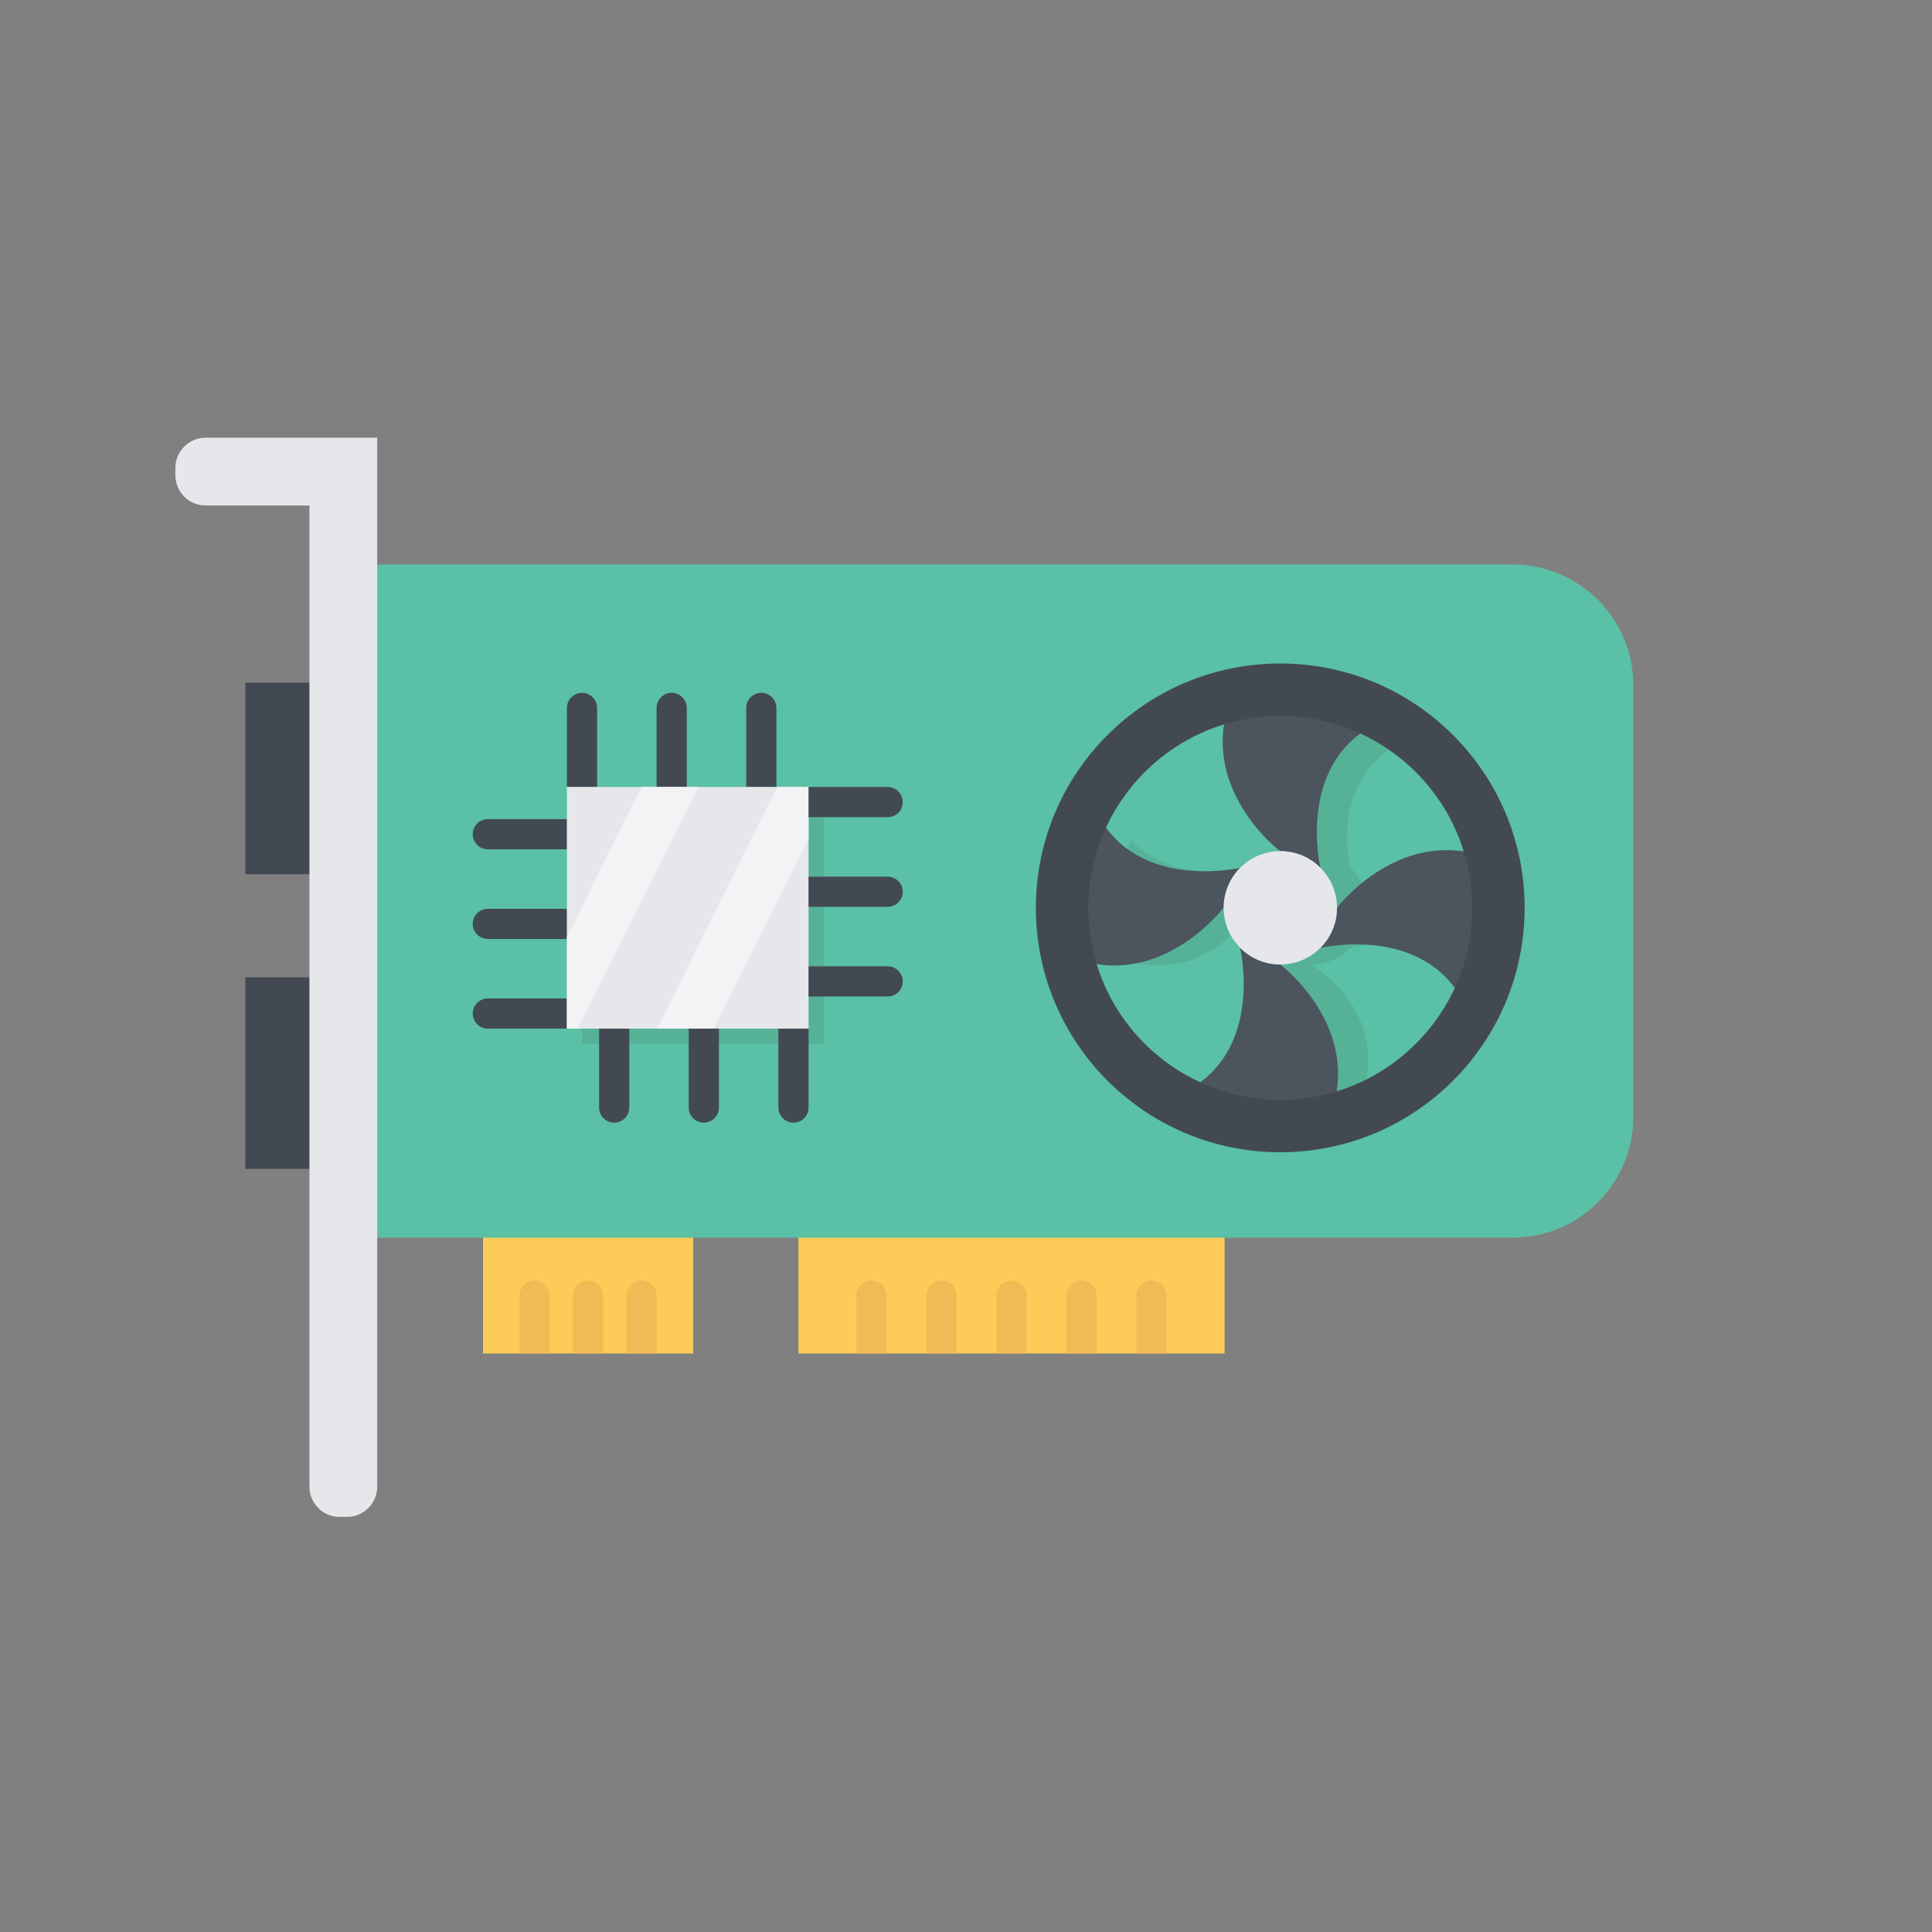 <svg enable-background="new 0 0 128 128" height="512" viewBox="0 0 128 128" width="512" xmlns="http://www.w3.org/2000/svg"><rect x="0" y="0" width="128" height="128" fill="#808080" stroke="none"/><g id="Layer_10"><path d="m44.44 94.5c0-.07.01-.13.01-.2v.2z" fill="#2e3338"/></g><g id="Layer_11"><path d="m32 81h13.92v8.67h-13.92z" fill="#fdcc58"/><path d="m52.9 81h28.23v8.67h-28.23z" fill="#fdcc58"/><path d="m16.25 45.23h5.25v12.69h-5.25z" fill="#434953"/><path d="m16.25 64.75h5.25v12.69h-5.25z" fill="#434953"/><g><g><path d="m108.21 45.4v28.6c0 4.42-3.58 8-8 8h-76.22v-44.6h76.22c4.42 0 8 3.58 8 8z" fill="#5ac0a6"/></g></g><path d="m24.99 29v69.5c0 1.1-.9 2-2 2h-.49c-1.1 0-2-.9-2-2v-65.01h-6.88c-1.1 0-2-.9-2-2v-.49c0-1.1.9-2 2-2z" fill="#e5e7ea"/><path d="m95.94 66.33c-1.63 2.91-4.36 5.12-7.63 6.05 1.69-5.58-3.48-8.47-3.48-8.47l-.01-.01c1.04 0 1.98-.42 2.66-1.1 0 0 5.71-1.6 8.46 3.53z" fill="#5ac0a6"/><path d="m90.31 72.38c-1.11.32-2.28.49-3.49.49-2.24 0-4.35-.59-6.18-1.61 5.13-2.75 3.52-8.46 3.52-8.46v-.01c.68.69 1.62 1.11 2.66 1.11l.01.01s5.17 2.89 3.48 8.47z" fill="#56b297"/><path d="m78.64 71.26c-2.92-1.63-5.13-4.36-6.05-7.63 5.58 1.68 8.47-3.49 8.47-3.49l.01-.02v.03c0 1.03.42 1.96 1.09 2.64v.01s1.61 5.71-3.52 8.46z" fill="#5ac0a6"/><path d="m84.17 57.49c-.67.67-1.09 1.6-1.1 2.63l-.01.02s-2.89 5.17-8.47 3.49c-.32-1.11-.49-2.27-.49-3.48 0-2.25.59-4.36 1.62-6.19 2.74 5.13 8.44 3.53 8.44 3.53z" fill="#56b297"/><path d="m84.82 56.39c-1.04 0-1.97.42-2.65 1.1h-.01s-5.7 1.6-8.44-3.53c1.62-2.91 4.35-5.11 7.62-6.04-1.63 5.42 3.22 8.31 3.48 8.47z" fill="#5ac0a6"/><path d="m97.05 56.66c-5.56-1.67-8.47 3.48-8.47 3.48 0-1.04-.42-1.97-1.1-2.65 0 0-1.6-5.7 3.52-8.45 2.91 1.62 5.12 4.35 6.05 7.62z" fill="#5ac0a6"/><path d="m99.54 60.15c0 2.24-.58 4.35-1.6 6.18-2.75-5.13-8.46-3.53-8.46-3.53.68-.68 1.1-1.62 1.1-2.65v-.01s2.91-5.15 8.47-3.48c.32 1.11.49 2.28.49 3.49z" fill="#56b297"/><g><g><path d="m39.96 85.83v3.84h-2v-3.84c0-.55.45-1 1-1s1 .45 1 1z" fill="#efbb54"/></g></g><g><g><path d="m36.42 85.83v3.84h-2v-3.84c0-.55.44-1 1-1 .55 0 1 .45 1 1z" fill="#efbb54"/></g></g><g><g><path d="m43.5 85.83v3.84h-2v-3.84c0-.55.45-1 1-1s1 .45 1 1z" fill="#efbb54"/></g></g><g><g><path d="m68.01 85.83v3.84h-2v-3.84c0-.55.45-1 1-1 .56 0 1 .45 1 1z" fill="#efbb54"/></g></g><g><g><path d="m63.38 85.83v3.84h-2v-3.84c0-.55.44-1 1-1 .55 0 1 .45 1 1z" fill="#efbb54"/></g></g><g><g><path d="m56.74 89.67v-3.84c0-.55.44-1 1-1 .55 0 1 .45 1 1v3.84z" fill="#efbb54"/></g></g><g><g><path d="m72.65 85.83v3.84h-2v-3.84c0-.55.45-1 1-1s1 .45 1 1z" fill="#efbb54"/></g></g><g><g><path d="m77.29 85.83v3.84h-2v-3.84c0-.55.44-1 1-1 .55 0 1 .45 1 1z" fill="#efbb54"/></g></g><g><path d="m39.56 46.9v5.24h-2v-5.24c0-.55.45-1 1-1s1 .45 1 1z" fill="#434953"/></g><g><path d="m45.5 46.9v5.24h-2v-5.24c0-.55.45-1 1-1s1 .45 1 1z" fill="#434953"/></g><g><path d="m51.44 46.9v5.24h-2v-5.24c0-.55.45-1 1-1s1 .45 1 1z" fill="#434953"/></g><g><path d="m37.56 66.15v2h-5.24c-.55 0-1-.45-1-1s.45-1 1-1z" fill="#434953"/></g><g><path d="m37.56 60.21v2h-5.24c-.55 0-1-.45-1-1s.45-1 1-1z" fill="#434953"/></g><g><path d="m37.56 54.27v2h-5.24c-.55 0-1-.45-1-1s.45-1 1-1z" fill="#434953"/></g><path d="m89.48 57.49c-.68-.68-1.61-1.1-2.65-1.1 0 0 0 0-.01 0-.26-.16-5.11-3.05-3.48-8.47 1.1-.32 2.27-.49 3.48-.49 2.24 0 4.35.58 6.18 1.61-5.12 2.75-3.52 8.45-3.52 8.45z" fill="#56b297"/><path d="m90.58 60.14v.01c0 1.03-.42 1.97-1.1 2.65s-1.62 1.1-2.66 1.1-1.98-.42-2.66-1.11c-.67-.68-1.09-1.61-1.09-2.64v-.03c.01-1.03.43-1.96 1.1-2.63.68-.68 1.61-1.1 2.65-1.1h.01c1.04 0 1.97.42 2.65 1.1s1.1 1.61 1.1 2.65z" fill="#56b297"/><g fill="#4c545e"><path d="m88.31 73.38c-1.11.32-2.28.49-3.49.49-2.24 0-4.35-.59-6.18-1.61 5.13-2.75 3.52-9.46 3.52-9.46v-.01c.68.69 1.62 1.11 2.66 1.11l.01.01s5.17 3.89 3.48 9.47z"/><path d="m82.17 57.49c-.67.67-1.09 1.6-1.1 2.63l-.01.02s-3.89 5.17-9.47 3.49c-.32-1.11-.49-2.27-.49-3.48 0-2.25.59-4.36 1.62-6.19 2.74 5.13 9.44 3.53 9.44 3.53z"/><path d="m98.54 60.15c0 2.24-.58 4.35-1.6 6.18-2.75-5.13-9.46-3.53-9.46-3.53.68-.68 1.1-1.62 1.1-2.65v-.01s3.91-5.15 9.47-3.48c.32 1.11.49 2.28.49 3.49z"/><path d="m87.48 57.49c-.68-.68-1.61-1.1-2.65-1.1 0 0 0 0-.01 0-.26-.16-5.11-4.05-3.48-9.47 1.1-.32 2.27-.49 3.48-.49 2.24 0 4.35.58 6.18 1.61-5.12 2.75-3.52 9.45-3.52 9.45z"/></g><path d="m88.58 60.14v.01c0 1.03-.42 1.97-1.1 2.65s-1.62 1.1-2.66 1.1-1.98-.42-2.66-1.11c-.67-.68-1.09-1.61-1.09-2.64v-.03c.01-1.03.43-1.96 1.1-2.63.68-.68 1.61-1.1 2.65-1.1h.01c1.04 0 1.97.42 2.65 1.1s1.1 1.61 1.1 2.65z" fill="#e5e7ea"/><path d="m38.56 53.14h16.01v16.01h-16.01z" fill="#56b297"/><path d="m37.56 52.14h16.01v16.01h-16.01z" fill="#e5e7ea"/><path d="m42.5 52.14-4.94 9.93v6.08h.72l8.01-16.01z" fill="#f2f3f4"/><path d="m43.53 68.15h3.75l6.29-12.57v-3.44h-2.07z" fill="#f2f3f4"/><g><path d="m41.69 68.15v5.23c0 .55-.45 1-1 1s-1-.45-1-1v-5.23z" fill="#434953"/></g><g><path d="m47.63 68.15v5.23c0 .55-.45 1-1 1s-1-.45-1-1v-5.23z" fill="#434953"/></g><g><path d="m53.57 68.15v5.23c0 .55-.45 1-1 1s-1-.45-1-1v-5.23z" fill="#434953"/></g><g><path d="m59.81 53.14c0 .56-.45 1-1 1h-5.24v-2h5.24c.55 0 1 .45 1 1z" fill="#434953"/></g><g><path d="m59.81 59.08c0 .55-.45 1-1 1h-5.24v-2h5.24c.55 0 1 .45 1 1z" fill="#434953"/></g><g><path d="m59.81 65.02c0 .55-.45 1-1 1h-5.24v-2h5.24c.55 0 1 .45 1 1z" fill="#434953"/></g><path d="m84.82 43.96c-8.94 0-16.19 7.24-16.19 16.19 0 8.94 7.25 16.19 16.19 16.19s16.19-7.25 16.19-16.19c0-8.95-7.25-16.19-16.19-16.19zm11.12 22.37c-1.63 2.91-4.36 5.12-7.63 6.05-1.11.32-2.28.49-3.49.49-2.24 0-4.35-.59-6.18-1.61-2.92-1.63-5.13-4.36-6.05-7.63-.32-1.11-.49-2.27-.49-3.48 0-2.25.59-4.36 1.62-6.19 1.62-2.91 4.35-5.11 7.62-6.04 1.1-.32 2.27-.49 3.48-.49 2.24 0 4.35.58 6.18 1.61 2.91 1.62 5.12 4.35 6.05 7.62.32 1.11.49 2.28.49 3.49 0 2.24-.58 4.35-1.6 6.18z" fill="#434953"/></g></svg>
